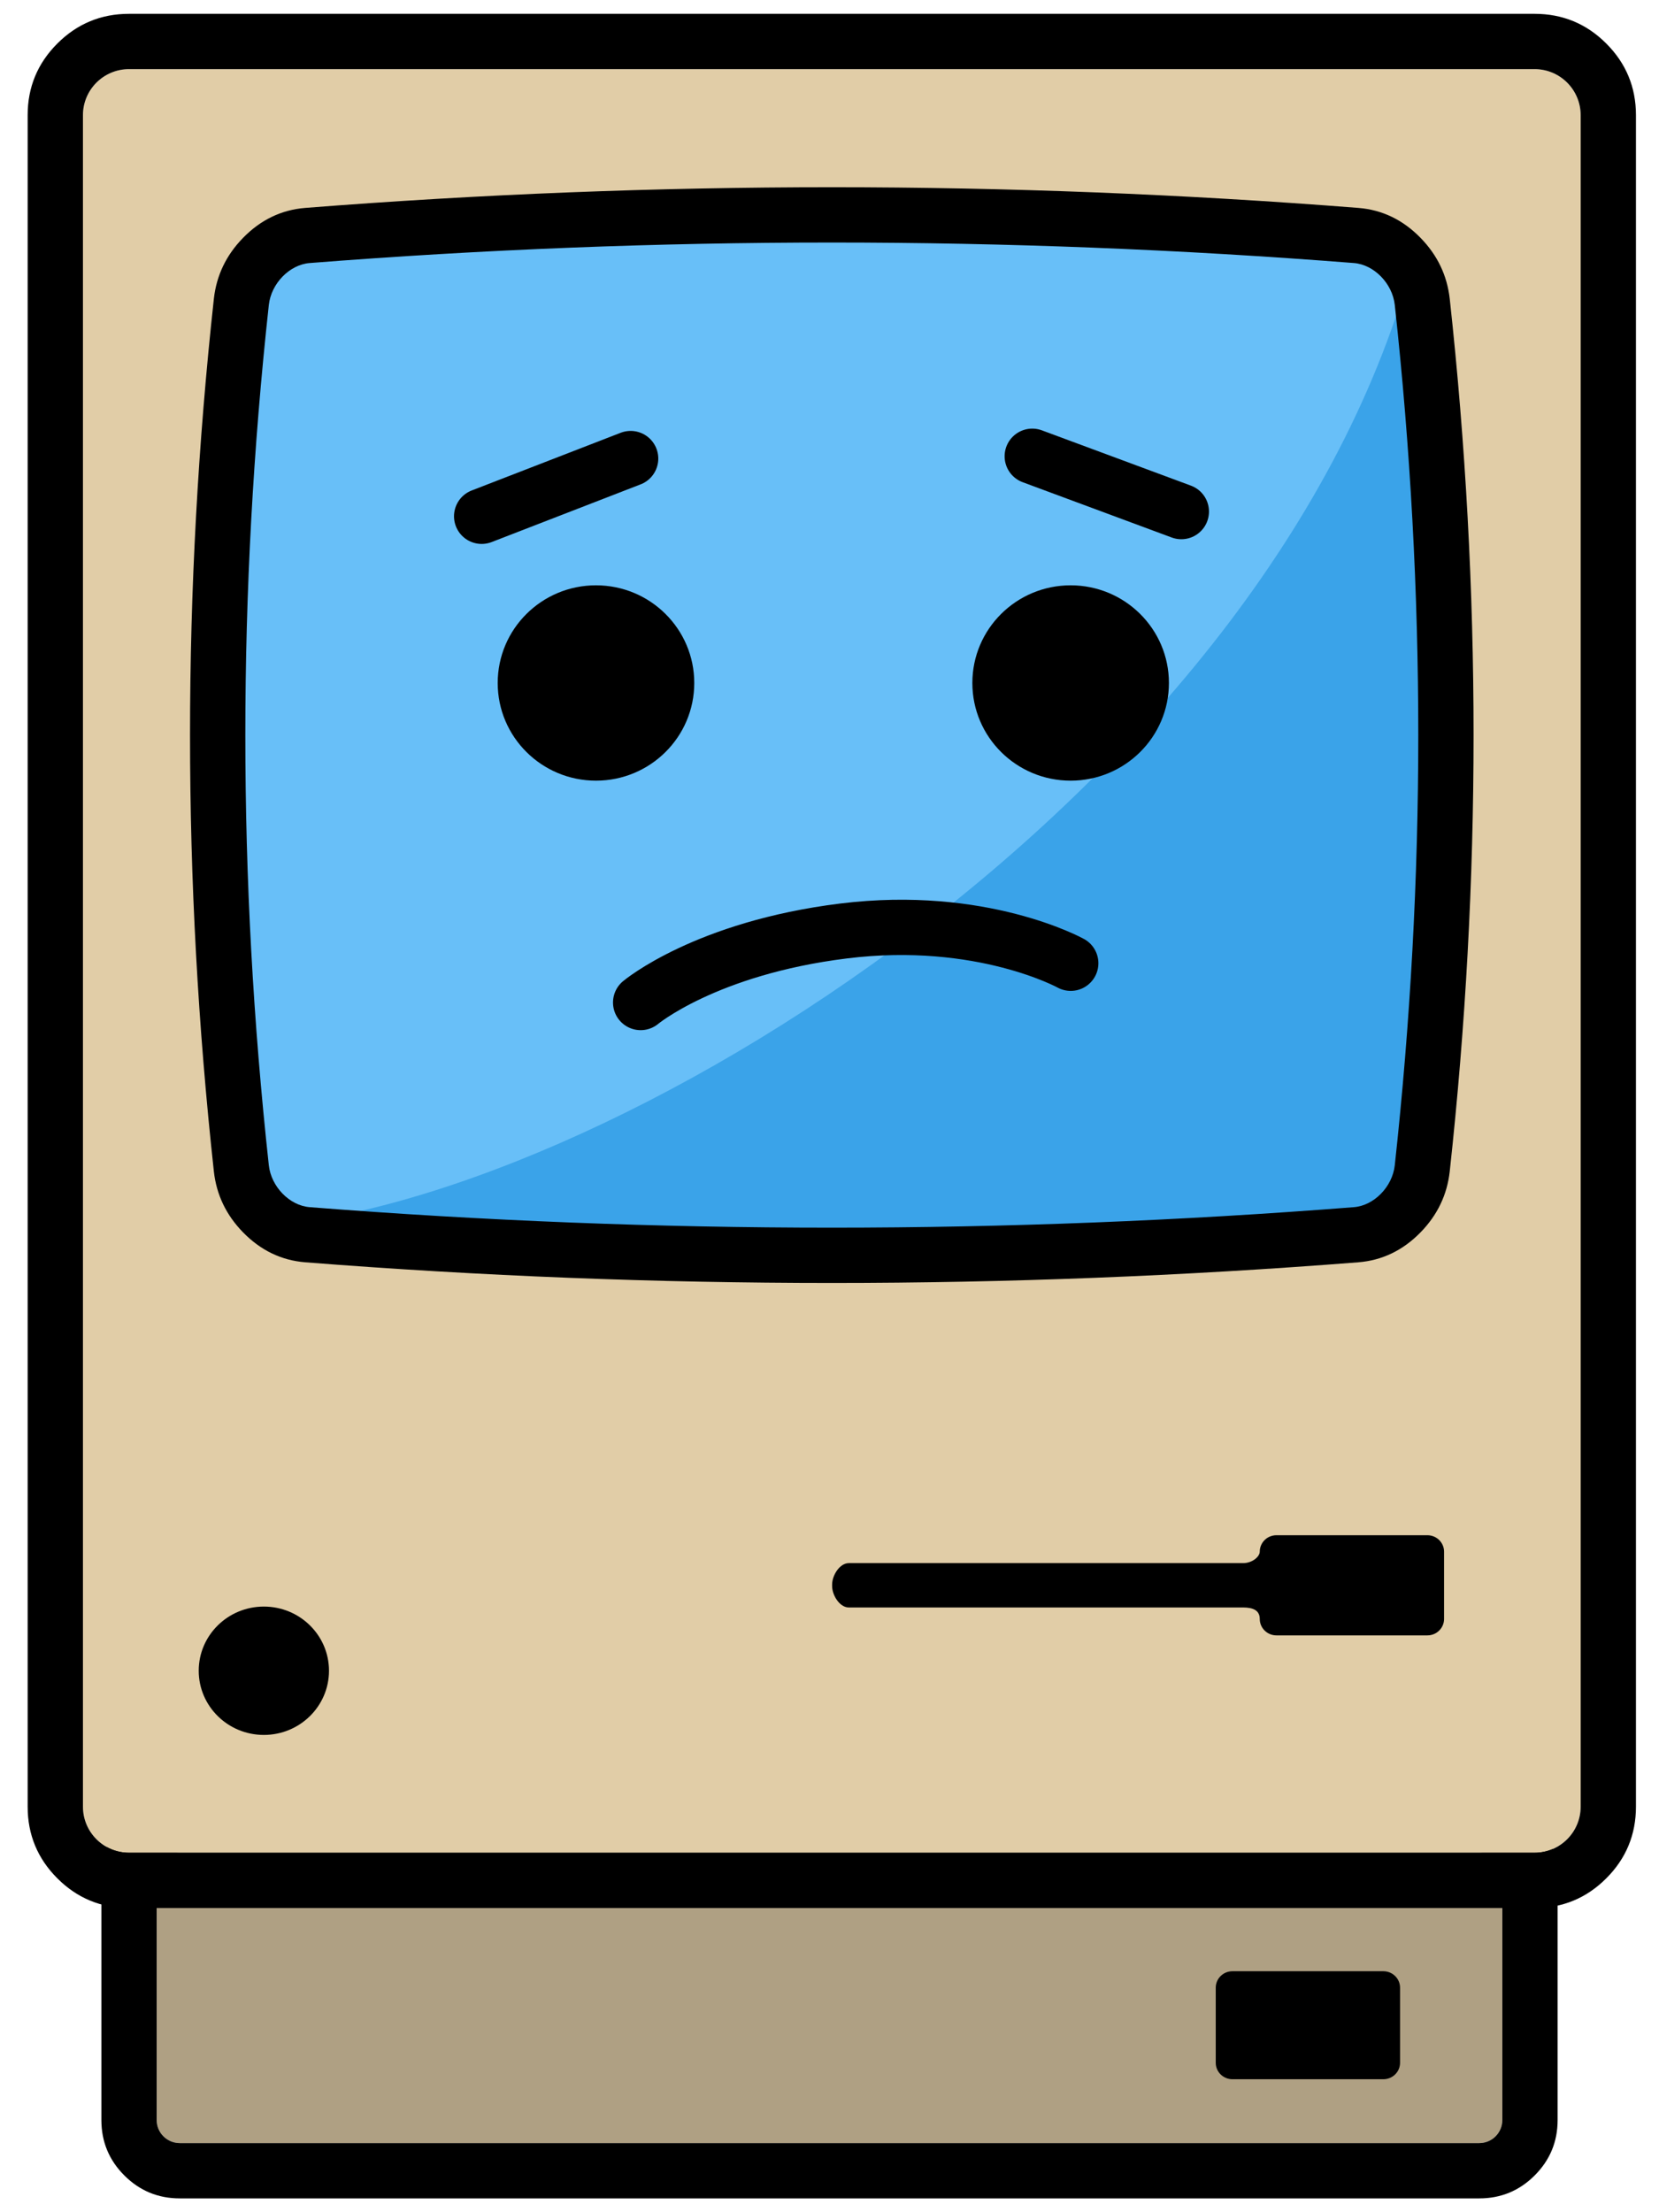<?xml version="1.0" encoding="utf-8"?>
<svg width="360" height="480" viewBox="0 0 360 480" fill="none" xmlns="http://www.w3.org/2000/svg">
  <g>
    <rect width="360" height="480" />
    <g transform="translate(18 15)">
      <rect width="325" height="450" />
      <g id="Case">
        <g fill="#AFA083" transform="translate(16 387)">
          <path id="Lower Case" d="M287 0C289.762 0 292 2.238 292 5L292 58C292 60.762 289.762 63 287 63L5 63C2.238 63 0 60.762 0 58L0 5C0 2.238 2.238 0 5 0L287 0Z" />
          <path d="M299.021 -7.021Q294.042 -12 287 -12L5 -12Q-2.042 -12 -7.021 -7.021Q-12 -2.042 -12 5L-12 58Q-12 65.042 -7.021 70.021Q-2.042 75 5 75L287 75Q294.042 75 299.021 70.021Q304 65.042 304 58L304 5Q304 -2.042 299.021 -7.021ZM292 5C292 2.238 289.762 0 287 0L5 0C2.238 0 0 2.238 0 5L0 58C0 60.762 2.238 63 5 63L287 63C289.762 63 292 60.762 292 58L292 5Z" fill="#000000" fill-rule="evenodd" />
        </g>
        <g fill="#E1CDA7">
          <path id="Upper Case" d="M315 0C320.524 0 325 4.476 325 10L325 377C325 382.524 320.524 387 315 387L10 387C4.476 387 0 382.524 0 377L0 10C0 4.476 4.476 0 10 0L315 0Z" />
          <path d="M330.557 -5.557Q324.113 -12 315 -12L10 -12Q0.887 -12 -5.557 -5.557Q-12 0.887 -12 10L-12 377Q-12 386.113 -5.557 392.557Q0.887 399 10 399L315 399Q324.113 399 330.557 392.557Q337 386.113 337 377L337 10Q337 0.887 330.557 -5.557ZM325 10C325 4.476 320.524 9.53674e-07 315 9.53674e-07L10 9.53674e-07C4.476 9.53674e-07 9.53674e-07 4.476 9.53674e-07 10L9.53674e-07 377C9.53674e-07 382.524 4.476 387 10 387L315 387C320.524 387 325 382.524 325 377L325 10Z" fill="#000000" fill-rule="evenodd" />
        </g>
        <path id="Logo" d="M0 13.925C0 6.234 6.328 0 14.134 0C21.94 0 28.268 6.234 28.268 13.925C28.268 21.615 21.94 27.85 14.134 27.85C6.328 27.85 0 21.615 0 13.925C0 13.925 0 13.925 0 13.925Z" fill="#000000" fill-rule="evenodd" transform="translate(25.122 333.589)" />
        <path id="Drive" d="M129.171 0C129.171 0 96.415 0 96.415 0C94.417 0 92.796 1.597 92.796 3.566C92.796 4.65 91.174 6.056 89.176 6.056C89.176 6.056 3.619 6.056 3.619 6.056C1.621 6.056 0 8.729 0 10.698C0 10.698 0 11.037 0 11.037C0 13.005 1.621 15.678 3.619 15.678C3.619 15.678 89.176 15.678 89.176 15.678C91.174 15.678 92.796 16.2 92.796 18.168C92.796 20.137 94.417 21.734 96.415 21.734C96.415 21.734 129.171 21.734 129.171 21.734C131.169 21.734 132.79 20.137 132.79 18.168C132.79 18.168 132.79 14.602 132.79 14.602C132.79 14.602 132.79 7.126 132.79 7.126C132.79 7.126 132.79 3.56 132.79 3.56C132.79 1.598 131.169 0 129.171 0C129.171 0 129.171 0 129.171 0C129.171 0 129.171 0 129.171 0Z" fill="#000000" fill-rule="evenodd" transform="translate(162.569 318.107)" />
        <path id="Socket" d="M3.625 23.434C3.625 23.434 36.369 23.434 36.369 23.434C38.373 23.434 39.994 21.837 39.994 19.863C39.994 19.863 39.994 3.571 39.994 3.571C39.994 1.597 38.367 0 36.369 0C36.369 0 3.625 0 3.625 0C1.621 0 1.52588e-05 1.597 1.52588e-05 3.571C1.52588e-05 3.571 1.52588e-05 19.863 1.52588e-05 19.863C-0.005 21.837 1.621 23.434 3.625 23.434C3.625 23.434 3.625 23.434 3.625 23.434C3.625 23.434 3.625 23.434 3.625 23.434Z" fill="#000000" fill-rule="evenodd" transform="translate(245.815 412.711)" />
      </g>
    </g>
    <g transform="translate(48 47)">
      <rect width="265" height="225" />
      <g id="Screen">
        <path id="Screen Base" d="M250.475 4.683C171.827 -1.561 93.173 -1.561 14.524 4.683C9.998 5.05 5.849 9.339 5.308 14.238C-1.769 79.748 -1.769 145.252 5.308 210.763C5.844 215.662 9.998 219.951 14.524 220.317C93.173 226.561 171.827 226.561 250.475 220.317C255.002 219.951 259.156 215.662 259.691 210.763C266.77 145.252 266.77 79.748 259.691 14.238C259.151 9.339 255.002 5.05 250.475 4.683C250.475 4.683 250.475 4.683 250.475 4.683C250.475 4.683 250.475 4.683 250.475 4.683Z" fill="#3AA3E9" fill-rule="evenodd" />
        <path id="Screen Highlight" d="M259.764 5C176.553 -1.667 98.576 -1.667 15.367 5C10.577 5.391 6.188 9.97 5.616 15.2C-1.872 85.136 -1.872 149.44 5.616 219.375C82.156 215.687 231.231 123.536 259.764 5Z" fill="#68BFF8" fill-rule="evenodd" />
        <g transform="translate(5.237 5.625)">
          <path id="Screen Frame" d="M240.575 4.449C165.035 -1.483 89.49 -1.483 13.95 4.449C9.602 4.797 5.618 8.872 5.099 13.526C-1.7 75.761 -1.7 137.989 5.099 200.224C5.613 204.878 9.602 208.953 13.95 209.301C89.49 215.233 165.035 215.233 240.575 209.301C244.923 208.953 248.913 204.878 249.427 200.224C256.226 137.989 256.226 75.761 249.427 13.526C248.908 8.872 244.923 4.797 240.575 4.449C240.575 4.449 240.575 4.449 240.575 4.449C240.575 4.449 240.575 4.449 240.575 4.449Z" />
          <path d="M255.023 -1.009Q249.282 -6.892 241.533 -7.512L241.514 -7.514Q127.262 -16.486 13.01 -7.514Q5.242 -6.892 -0.5 -1.009Q-5.982 4.608 -6.828 12.196Q-17.17 106.875 -6.831 201.527Q-5.99 209.138 -0.5 214.761Q5.244 220.643 12.993 221.263Q127.262 230.236 241.514 221.264Q249.28 220.643 255.024 214.761Q260.514 209.138 261.353 201.542Q271.695 106.875 261.355 12.223Q260.507 4.609 255.023 -1.009ZM13.95 4.449C89.49 -1.483 165.035 -1.483 240.574 4.449C244.922 4.798 248.908 8.872 249.426 13.527C256.225 75.761 256.225 137.989 249.426 200.224C248.912 204.878 244.922 208.953 240.574 209.301C165.035 215.233 89.49 215.233 13.95 209.301C9.602 208.953 5.613 204.878 5.098 200.224C-1.7 137.989 -1.7 75.761 5.098 13.527C5.617 8.872 9.602 4.798 13.95 4.449Z" fill="#000000" fill-rule="evenodd" />
        </g>
      </g>
    </g>
    <g transform="translate(94 91)">
      <rect width="173.654" height="148.555" />
      <path id="left-eye" d="M0 21.192C0 9.488 9.548 0 21.327 0C33.105 0 42.654 9.488 42.654 21.192C42.654 32.897 33.105 42.385 21.327 42.385C9.548 42.385 0 32.897 0 21.192C0 21.192 0 21.192 0 21.192Z" fill="#000000" fill-rule="evenodd" transform="translate(14 36)" />
      <path id="right-eye" d="M0 21.192C0 9.488 9.548 0 21.327 0C33.105 0 42.654 9.488 42.654 21.192C42.654 32.897 33.105 42.385 21.327 42.385C9.548 42.385 0 32.897 0 21.192C0 21.192 0 21.192 0 21.192Z" fill="#000000" fill-rule="evenodd" transform="translate(117 36)" />
      <path id="Path" d="M0 16.301C0 16.301 14.088 4.487 44.032 0.78C73.975 -2.927 93.326 7.78 93.326 7.78" fill="none" stroke-width="12" stroke="#000000" stroke-linecap="round" stroke-linejoin="round" transform="translate(45.02 110.22)" />
      <path id="Path" d="M0 12.521L32.326 0" fill="none" stroke-width="12" stroke="#000000" stroke-linecap="round" stroke-linejoin="round" transform="translate(10.52 8.5)" />
      <path id="Path" d="M0 0L32.346 12" fill="none" stroke-width="12" stroke="#000000" stroke-linecap="round" stroke-linejoin="round" transform="translate(130 8)" />
    </g>
  </g>
</svg>